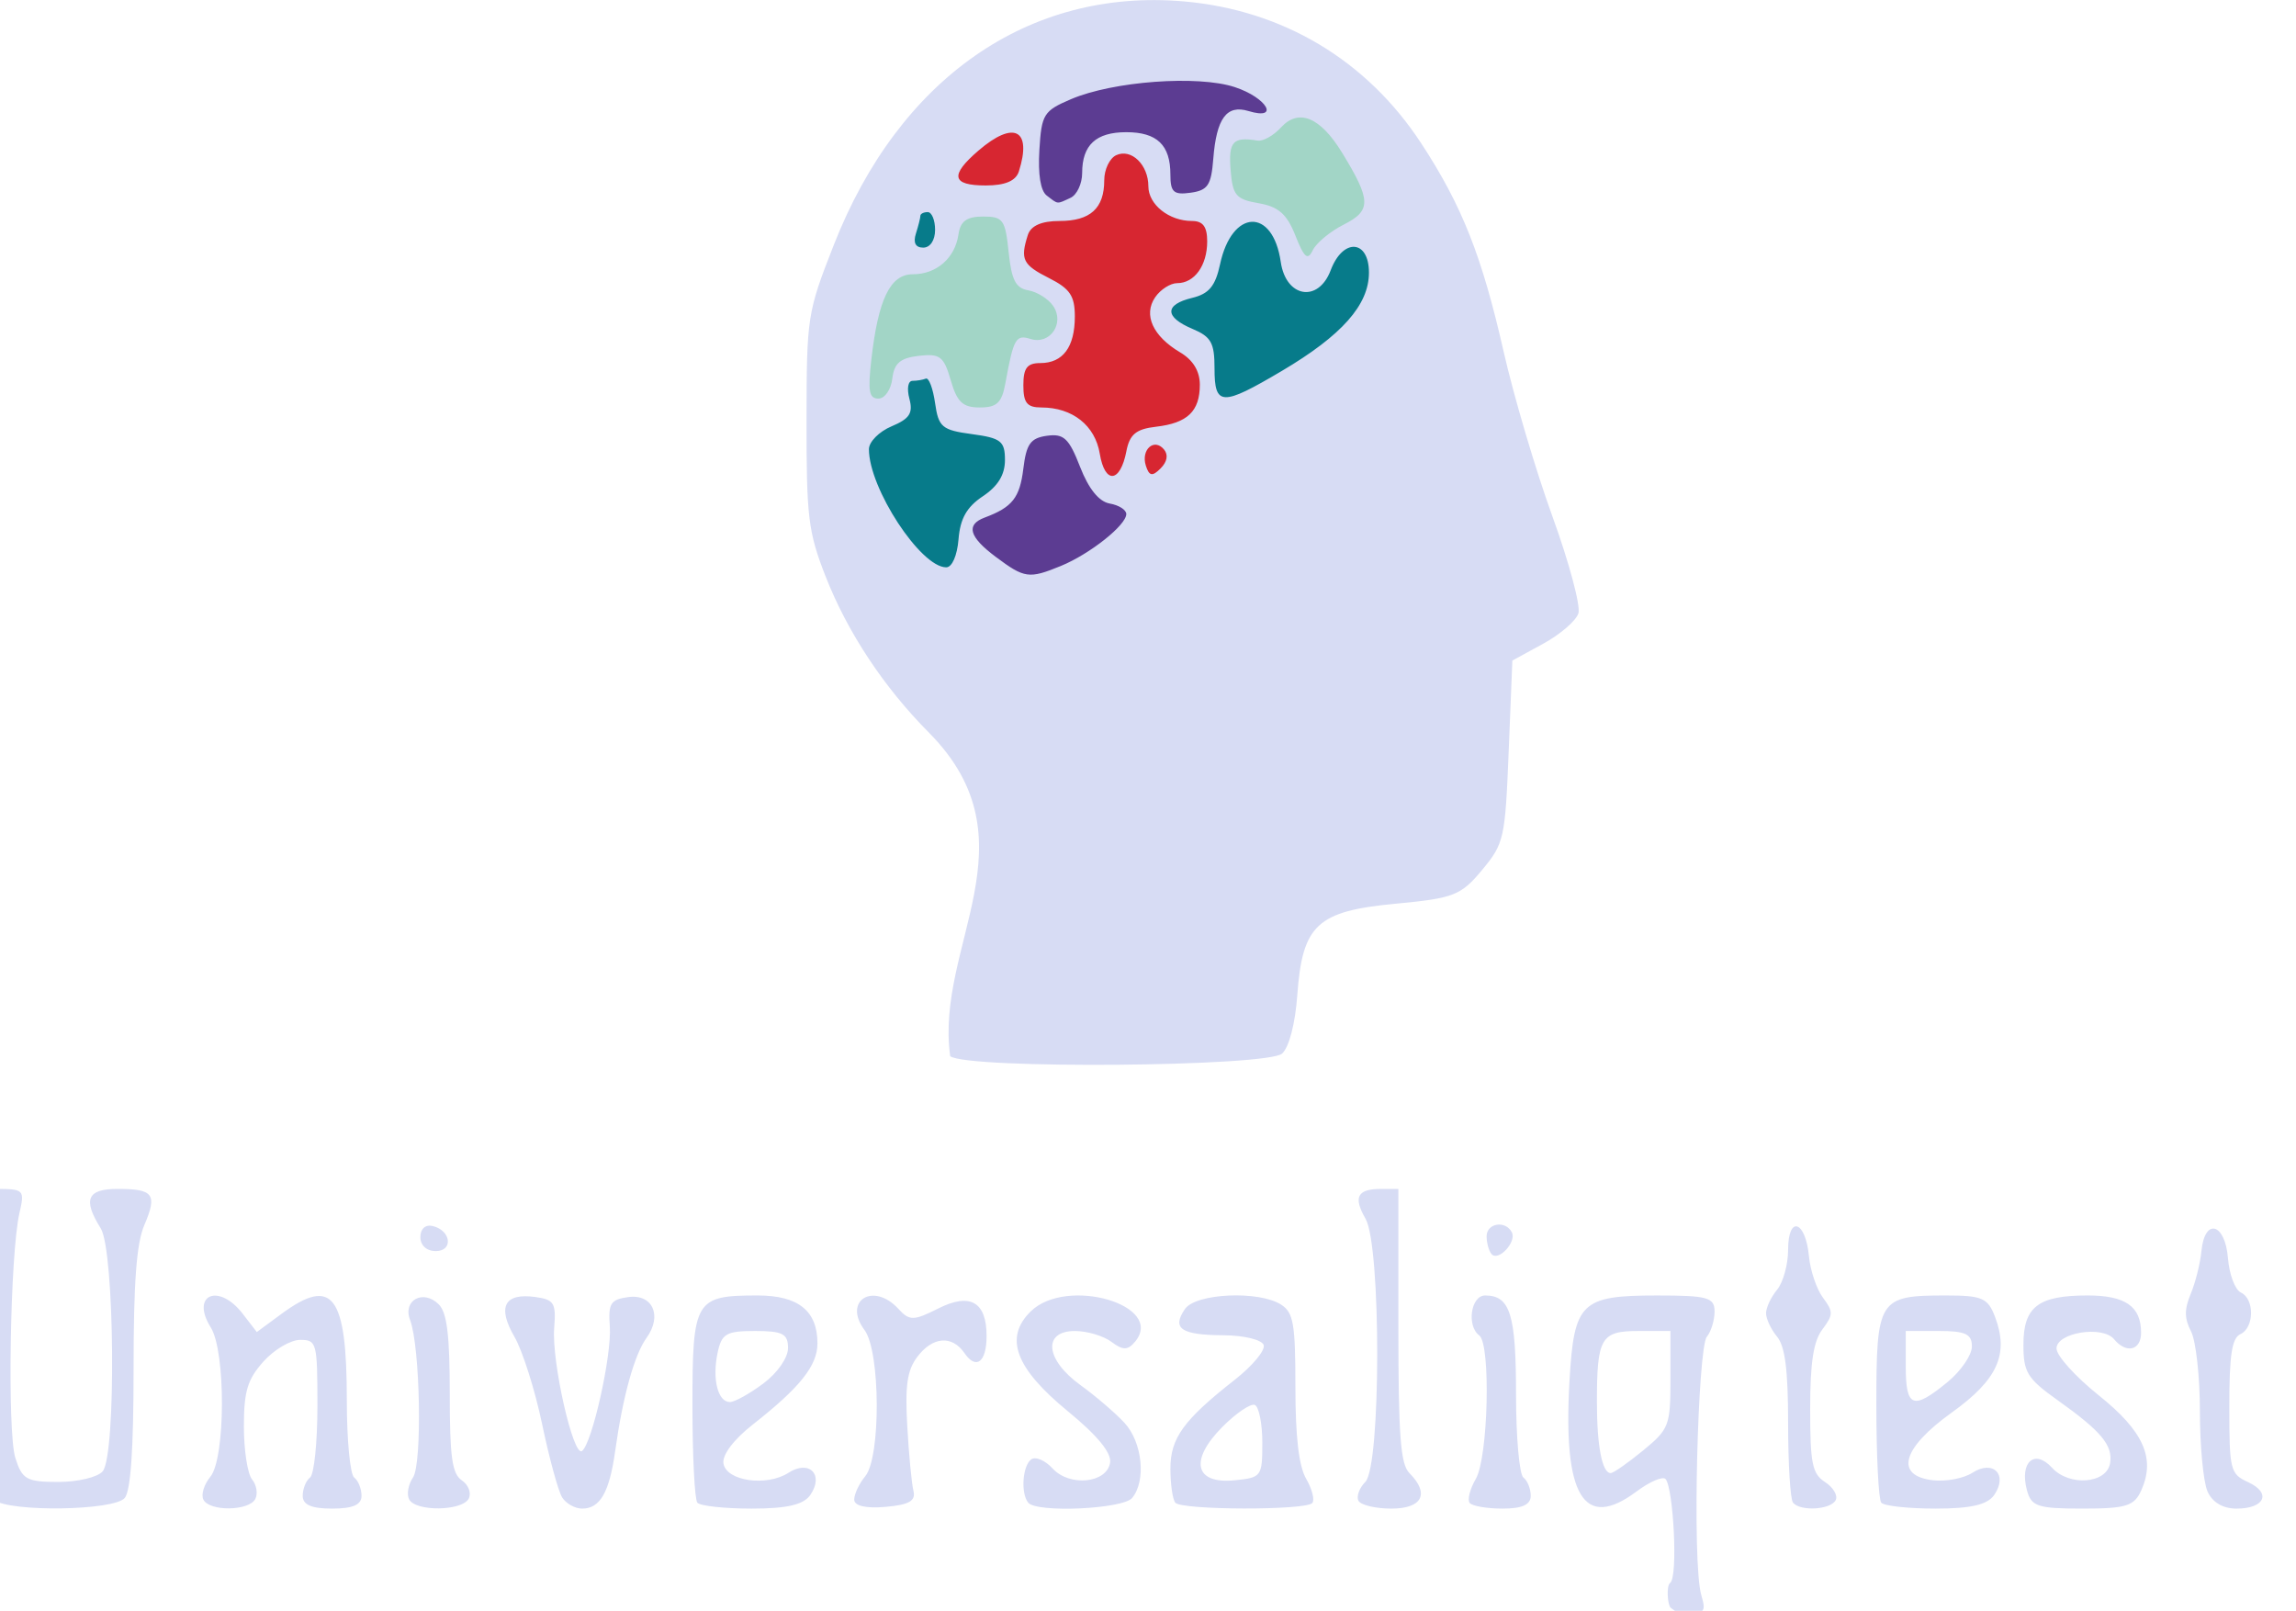 <?xml version="1.0" encoding="UTF-8" standalone="no"?>
<!-- Created with Inkscape (http://www.inkscape.org/) -->

<svg
   xmlns:dc="http://purl.org/dc/elements/1.1/"
   xmlns:cc="http://creativecommons.org/ns#"
   xmlns:rdf="http://www.w3.org/1999/02/22-rdf-syntax-ns#"
   xmlns:svg="http://www.w3.org/2000/svg"
   xmlns="http://www.w3.org/2000/svg"
   xmlns:sodipodi="http://sodipodi.sourceforge.net/DTD/sodipodi-0.dtd"
   xmlns:inkscape="http://www.inkscape.org/namespaces/inkscape"
   width="22.902mm"
   height="16.066mm"
   viewBox="0 0 22.902 16.066"
   version="1.1"
   id="svg8"
   sodipodi:docname="logo1.svg"
   inkscape:version="0.92.4 (5da689c313, 2019-01-14)">
  <defs
     id="defs2" />
  <sodipodi:namedview
     id="base"
     pagecolor="#ffffff"
     bordercolor="#666666"
     borderopacity="1.0"
     inkscape:pageopacity="0.0"
     inkscape:pageshadow="2"
     inkscape:zoom="3.959798"
     inkscape:cx="18.847988"
     inkscape:cy="48.652056"
     inkscape:document-units="mm"
     inkscape:current-layer="layer1"
     showgrid="false"
     inkscape:window-width="1920"
     inkscape:window-height="1001"
     inkscape:window-x="-9"
     inkscape:window-y="-9"
     inkscape:window-maximized="1"
     fit-margin-top="0"
     fit-margin-left="0"
     fit-margin-right="0"
     fit-margin-bottom="0" />
  <g
     inkscape:label="Ebene 1"
     inkscape:groupmode="layer"
     id="layer1"
     transform="translate(-63.53,-64.255)">
    <g
       id="g894"
       transform="matrix(2.176,0,0,2.176,-74.738,-75.591)">
      <g
         inkscape:label="Ebene 1"
         id="layer1-3"
         transform="translate(432.256,26.898)">
        <g
           transform="matrix(0.265,0,0,0.265,-272.617,38.736)"
           id="g4529">
          <g
             transform="translate(-672.673,-212.305)"
             id="g4700">
            <g
               id="g856"
               transform="matrix(0.159,0,0,0.192,260.218,167.387)">
              <path
                 transform="translate(-388.738,-45.827)"
                 inkscape:connector-curvature="0"
                 id="path4669"
                 d="m 822.709,295.59 c -0.358,-0.218 -0.627,-0.752 -0.919,-1.819 -0.298,-1.092 -0.638,-1.701 -1.332,-2.394 -1.082,-1.08 -2.67,-1.671 -4.795,-1.786 -1.903,-0.103 -2.13,-0.312 -2.13,-1.962 0,-1.581 0.247,-1.846 1.83,-1.961 1.051,-0.076 1.723,-0.272 2.252,-0.655 0.956,-0.693 1.433,-1.856 1.438,-3.507 0.005,-1.848 -0.365,-2.398 -2.208,-3.278 -2.301,-1.099 -2.554,-1.237 -2.872,-1.566 -0.264,-0.273 -0.333,-0.433 -0.368,-0.857 -0.044,-0.541 0.218,-1.528 0.534,-2.011 0.366,-0.559 1.683,-0.921 3.393,-0.932 1.815,-0.012 3.307,-0.5 3.998,-1.307 0.416,-0.486 0.743,-1.449 0.743,-2.19 0,-1.064 0.538,-2.093 1.249,-2.39 0.866,-0.362 2.093,-0.007 2.75,0.795 0.454,0.554 0.615,0.966 0.725,1.852 0.111,0.892 0.282,1.244 0.887,1.825 0.846,0.812 2.453,1.411 3.799,1.415 0.314,9.4e-4 0.724,0.066 0.911,0.144 0.69,0.288 0.962,1.254 0.703,2.496 -0.363,1.74 -1.366,2.694 -3.032,2.882 -0.892,0.101 -1.514,0.381 -2.184,0.983 -0.603,0.542 -0.867,1.072 -0.867,1.743 0,1.213 0.905,2.278 2.86,3.366 1.682,0.936 2.298,1.585 2.457,2.59 0.103,0.649 -0.029,1.692 -0.275,2.174 -0.641,1.256 -1.655,1.709 -4.799,2.141 -1.879,0.258 -2.5,0.737 -2.86,2.202 -0.219,0.895 -0.645,1.701 -1.041,1.971 -0.395,0.269 -0.461,0.272 -0.848,0.036 z"
                 style="fill:#d72631;fill-opacity:1;stroke:#d72631;stroke-width:0.747;stroke-linecap:round;stroke-linejoin:miter;stroke-miterlimit:4;stroke-dasharray:none;stroke-opacity:1;paint-order:markers fill stroke" />
              <path
                 transform="translate(-388.738,-45.827)"
                 inkscape:connector-curvature="0"
                 id="path4671"
                 d="m 835.112,288.601 c -0.586,-0.236 -0.749,-0.746 -0.834,-2.612 -0.031,-0.684 -0.124,-1.47 -0.206,-1.746 -0.199,-0.669 -0.805,-1.205 -1.758,-1.555 -1.75,-0.643 -2.733,-1.262 -2.733,-1.723 0,-0.4 0.726,-0.811 1.94,-1.099 2.197,-0.522 2.704,-0.992 3.345,-3.103 0.721,-2.374 2.024,-3.802 3.468,-3.802 0.285,0 0.642,0.047 0.795,0.104 1.095,0.411 1.887,1.598 2.259,3.388 0.296,1.42 1.028,2.378 2.051,2.681 0.626,0.186 0.891,0.185 1.524,-0.003 0.675,-0.201 1.471,-0.932 1.897,-1.746 0.528,-1.007 1.009,-1.584 1.578,-1.894 0.442,-0.24 0.599,-0.275 1.068,-0.236 0.477,0.04 0.593,0.093 0.875,0.4 0.658,0.718 0.79,2.004 0.338,3.295 -0.636,1.817 -2.902,3.888 -6.473,5.917 -1.204,0.684 -4.529,2.329 -5.877,2.908 -1.594,0.684 -2.832,0.998 -3.259,0.826 z"
                 style="fill:#077b8a;fill-opacity:1;stroke:#077b8a;stroke-width:0.747;stroke-linecap:round;stroke-linejoin:miter;stroke-miterlimit:4;stroke-dasharray:none;stroke-opacity:1;paint-order:markers fill stroke" />
              <path
                 transform="translate(-388.738,-45.827)"
                 inkscape:connector-curvature="0"
                 id="path4673"
                 d="m 843.954,275.613 c -0.144,-0.172 -0.443,-0.672 -0.664,-1.111 -0.808,-1.609 -1.406,-2.334 -2.287,-2.773 -0.464,-0.232 -0.96,-0.358 -2.73,-0.694 -1.067,-0.203 -1.596,-0.504 -1.861,-1.058 -0.397,-0.832 -0.55,-3.16 -0.249,-3.793 0.264,-0.556 0.554,-0.643 2.042,-0.615 1.189,0.023 1.349,0.004 1.838,-0.211 0.295,-0.13 0.907,-0.513 1.361,-0.852 1.063,-0.792 1.499,-0.96 2.375,-0.91 0.968,0.055 1.774,0.475 2.837,1.482 1.38,1.306 3.339,4.107 3.707,5.3 0.392,1.269 0.047,1.73 -2.048,2.737 -2.001,0.962 -2.702,1.466 -3.609,2.596 -0.235,0.293 -0.406,0.269 -0.715,-0.098 z"
                 style="fill:#a2d5c6;fill-opacity:1;stroke:#a2d5c6;stroke-width:0.747;stroke-linecap:round;stroke-linejoin:miter;stroke-miterlimit:4;stroke-dasharray:none;stroke-opacity:1;paint-order:markers fill stroke" />
              <path
                 transform="translate(-388.738,-45.827)"
                 inkscape:connector-curvature="0"
                 id="path4675"
                 d="m 816.472,270.78 c -1.025,-0.597 -1.256,-1.218 -1.245,-3.348 0.016,-3.156 0.37,-4.155 1.719,-4.841 4.37,-2.223 15.616,-3.107 20.131,-1.583 1.399,0.472 2.776,1.361 2.776,1.791 0,0.353 -0.383,0.361 -2.151,0.042 -1.461,-0.263 -2.319,0.11 -2.875,1.251 -0.382,0.784 -0.555,1.483 -0.753,3.043 -0.247,1.95 -0.434,2.408 -1.126,2.761 -0.661,0.337 -2.412,0.515 -2.898,0.293 -0.386,-0.176 -0.493,-0.476 -0.572,-1.619 -0.093,-1.337 -0.339,-2.053 -0.897,-2.611 -0.821,-0.821 -1.907,-1.139 -3.888,-1.14 -3.329,-0.002 -4.647,0.921 -4.881,3.418 -0.145,1.544 -0.588,2.225 -1.715,2.638 -0.757,0.277 -1.009,0.263 -1.625,-0.096 z"
                 style="fill:#5c3c92;fill-opacity:1;stroke:#5c3c92;stroke-width:0.747;stroke-linecap:round;stroke-linejoin:miter;stroke-miterlimit:4;stroke-dasharray:none;stroke-opacity:1;paint-order:markers fill stroke" />
              <path
                 transform="translate(-388.738,-45.827)"
                 inkscape:connector-curvature="0"
                 id="path4677"
                 d="m 808.149,269.54 c -1.326,-0.126 -1.862,-0.456 -1.663,-1.026 0.228,-0.654 2.592,-2.486 4.088,-3.168 0.863,-0.393 1.875,-0.5 2.271,-0.241 0.589,0.386 0.679,1.417 0.238,2.735 -0.365,1.093 -0.91,1.46 -2.466,1.662 -0.709,0.092 -1.732,0.108 -2.469,0.038 z"
                 style="fill:#d72631;fill-opacity:1;stroke:#d72631;stroke-width:0.747;stroke-linecap:round;stroke-linejoin:miter;stroke-miterlimit:4;stroke-dasharray:none;stroke-opacity:1;paint-order:markers fill stroke" />
              <path
                 transform="translate(-388.738,-45.827)"
                 inkscape:connector-curvature="0"
                 id="path4679"
                 d="m 801.946,275.067 c -0.324,-0.13 -0.315,-0.506 0.037,-1.636 0.361,-1.157 0.499,-1.358 0.934,-1.358 0.483,0 0.889,0.724 0.885,1.58 -0.002,0.445 -0.307,1.114 -0.601,1.32 -0.22,0.154 -0.964,0.21 -1.254,0.094 z"
                 style="fill:#077b8a;fill-opacity:1;stroke:#077b8a;stroke-width:0.747;stroke-linecap:round;stroke-linejoin:miter;stroke-miterlimit:4;stroke-dasharray:none;stroke-opacity:1;paint-order:markers fill stroke" />
              <path
                 transform="translate(-388.738,-45.827)"
                 inkscape:connector-curvature="0"
                 id="path4681"
                 d="m 807.348,289.423 c -0.84,-0.312 -1.216,-0.822 -1.872,-2.535 -0.717,-1.873 -1.157,-2.138 -3.259,-1.955 -1.127,0.098 -1.91,0.31 -2.338,0.635 -0.406,0.307 -0.506,0.5 -0.732,1.404 -0.101,0.404 -0.279,0.888 -0.395,1.076 -0.435,0.704 -1.261,0.932 -1.718,0.475 -0.223,-0.223 -0.242,-0.317 -0.242,-1.16 6e-4,-1.039 0.289,-3.178 0.637,-4.721 0.615,-2.731 1.614,-4.372 2.908,-4.778 0.25,-0.079 0.833,-0.171 1.295,-0.205 1.609,-0.119 2.625,-0.513 3.532,-1.371 0.662,-0.626 0.943,-1.097 1.192,-2 0.281,-1.02 0.441,-1.273 0.961,-1.525 0.896,-0.434 3.054,-0.391 3.604,0.071 0.432,0.364 0.57,0.779 0.841,2.549 0.294,1.915 0.444,2.46 0.819,2.977 0.32,0.442 0.516,0.542 1.61,0.818 1.28,0.324 2.345,0.998 2.719,1.72 0.245,0.474 0.198,1.187 -0.109,1.651 -0.536,0.81 -1.38,1.079 -2.637,0.842 -0.763,-0.144 -0.843,-0.143 -1.169,0.017 -0.522,0.255 -0.758,0.794 -1.294,2.95 -0.732,2.942 -0.891,3.119 -2.858,3.169 -0.773,0.02 -1.25,-0.014 -1.493,-0.104 z"
                 style="fill:#a2d5c6;fill-opacity:1;stroke:#a2d5c6;stroke-width:0.747;stroke-linecap:round;stroke-linejoin:miter;stroke-miterlimit:4;stroke-dasharray:none;stroke-opacity:1;paint-order:markers fill stroke" />
              <path
                 transform="translate(-388.738,-45.827)"
                 inkscape:connector-curvature="0"
                 id="path4683"
                 d="m 804.194,303.789 c -1.527,-0.597 -3.838,-2.876 -5.523,-5.444 -1.139,-1.737 -1.979,-3.789 -1.977,-4.831 0.002,-0.847 0.816,-1.495 3,-2.387 1.415,-0.578 1.72,-1.06 1.409,-2.227 -0.34,-1.278 -0.224,-1.563 0.675,-1.655 0.357,-0.037 0.779,-0.092 0.937,-0.124 0.249,-0.05 0.316,-0.012 0.491,0.275 0.223,0.366 0.423,1.006 0.596,1.912 0.204,1.067 0.388,1.5 0.792,1.865 0.498,0.449 1.075,0.614 3.012,0.86 3.417,0.434 3.757,0.644 3.749,2.312 -0.003,0.614 -0.054,0.892 -0.227,1.245 -0.313,0.64 -1.005,1.297 -2.041,1.939 -1.147,0.711 -1.535,1.027 -1.923,1.567 -0.401,0.559 -0.668,1.315 -0.801,2.273 -0.236,1.695 -0.725,2.609 -1.39,2.6 -0.182,-0.003 -0.533,-0.084 -0.78,-0.181 z"
                 style="fill:#077b8a;fill-opacity:1;stroke:#077b8a;stroke-width:0.747;stroke-linecap:round;stroke-linejoin:miter;stroke-miterlimit:4;stroke-dasharray:none;stroke-opacity:1;paint-order:markers fill stroke" />
              <path
                 transform="translate(-388.738,-45.827)"
                 inkscape:connector-curvature="0"
                 id="path4685"
                 d="m 813.384,304.507 c -0.674,-0.18 -1.546,-0.619 -2.854,-1.435 -1.934,-1.206 -2.77,-2.104 -2.503,-2.689 0.163,-0.359 0.474,-0.532 1.809,-1.008 2.488,-0.888 3.146,-1.603 3.572,-3.881 0.398,-2.127 0.609,-2.578 1.388,-2.964 0.515,-0.255 1.89,-0.396 2.588,-0.265 0.633,0.119 1.199,0.802 2.063,2.49 1.108,2.167 2.053,3.226 3.113,3.488 2.213,0.547 2.447,0.878 1.368,1.93 -1.756,1.712 -6.008,3.828 -8.749,4.354 -0.882,0.169 -1.098,0.167 -1.794,-0.019 z"
                 style="fill:#5c3c92;fill-opacity:1;stroke:#5c3c92;stroke-width:0.747;stroke-linecap:round;stroke-linejoin:miter;stroke-miterlimit:4;stroke-dasharray:none;stroke-opacity:1;paint-order:markers fill stroke" />
              <path
                 transform="translate(-388.738,-45.827)"
                 inkscape:connector-curvature="0"
                 id="path4687"
                 d="m 827.127,295.448 c -0.204,-0.246 -0.409,-0.85 -0.409,-1.204 0,-0.665 0.501,-1.233 1.086,-1.233 0.48,0 1.185,0.599 1.185,1.006 0,0.339 -0.291,0.763 -0.801,1.166 -0.514,0.406 -0.87,0.495 -1.061,0.265 z"
                 style="fill:#d72631;fill-opacity:1;stroke:#d72631;stroke-width:0.747;stroke-linecap:round;stroke-linejoin:miter;stroke-miterlimit:4;stroke-dasharray:none;stroke-opacity:1;paint-order:markers fill stroke" />
              <path
                 sodipodi:nodetypes="scccssscssssscsssscscscsssssssccccccccssssssssssccccccccscccsccccccccssscssscccssccsscsccscccsccccscccsccccccscccccssccscscsccscccscccscscsccsscsssssscssssscccscccccsscccccsccscscsscccssssssccsccscccsccscsccsscsscssccsscscscsccsccscccsscscccccssscssccssccsssssssscssccsssscccccccscssscscscscsccscscsssccsccccsccsssscsscsssscssccsccssc"
                 inkscape:connector-curvature="0"
                 id="path4533"
                 d="m 495.109,351.913 c -0.312,-0.272 -0.478,-1.953 -0.038,-2.225 0.878,-0.543 0.35,-8.508 -0.491,-9.348 -0.288,-0.288 -1.722,0.218 -3.187,1.124 -5.725,3.538 -8,0.408 -7.271,-10.008 0.493,-7.047 1.256,-7.66 9.534,-7.66 5.482,0 6.247,0.176 6.247,1.44 0,0.792 -0.381,1.821 -0.846,2.286 -0.968,0.968 -1.628,20.37 -0.595,23.274 0.597,1.679 0.2,1.481 -1.665,1.8 -0.548,0.094 -1.687,-0.683 -1.687,-0.683 z m -2.992,-14.146 c 2.836,-1.927 2.986,-2.248 2.986,-6.4 v -4.371 h -3.514 c -4.05,0 -4.486,0.622 -4.486,6.4 0,3.975 0.568,6.4 1.5,6.4 0.291,0 1.872,-0.913 3.514,-2.029 z m -179.414,4.447 c -0.958,-0.605 -1.251,-3.141 -1.455,-12.588 -0.14,-6.507 -0.59,-12.173 -1,-12.591 -1.701,-1.735 -0.709,-2.84 2.548,-2.84 3.207,0 3.277,0.058 2.685,2.2 -1.012,3.659 -1.335,19.684 -0.443,22.028 0.741,1.948 1.223,2.172 4.686,2.172 2.123,0 4.292,-0.432 4.82,-0.96 1.486,-1.486 1.306,-19.877 -0.215,-21.887 -1.971,-2.606 -1.48,-3.553 1.841,-3.553 3.907,0 4.338,0.484 2.901,3.262 -0.853,1.649 -1.168,5.14 -1.168,12.939 0,7.24 -0.309,10.989 -0.96,11.64 -1.15,1.15 -12.475,1.292 -14.24,0.178 z m 22.796,-0.025 c -0.274,-0.443 0.065,-1.369 0.753,-2.057 1.657,-1.657 1.694,-11.284 0.051,-13.455 -2.236,-2.954 0.848,-4.052 3.472,-1.235 l 1.534,1.647 2.697,-1.644 c 5.563,-3.391 7.097,-1.694 7.097,7.85 0,3.523 0.36,6.628 0.8,6.9 0.44,0.272 0.8,1.013 0.8,1.647 0,0.812 -0.947,1.153 -3.2,1.153 -2.253,0 -3.2,-0.341 -3.2,-1.153 0,-0.634 0.36,-1.375 0.8,-1.647 0.44,-0.272 0.8,-3.173 0.8,-6.447 0,-5.718 -0.074,-5.953 -1.883,-5.953 -1.036,0 -2.836,0.883 -4,1.962 -1.728,1.602 -2.117,2.674 -2.117,5.84 0,2.133 0.401,4.279 0.89,4.769 0.49,0.49 0.648,1.282 0.353,1.76 -0.677,1.095 -4.979,1.143 -5.647,0.064 z m 22.382,-0.029 c -0.284,-0.459 -0.096,-1.341 0.417,-1.96 1.025,-1.235 0.79,-11.815 -0.316,-14.198 -0.828,-1.785 1.443,-2.799 3.13,-1.398 0.889,0.738 1.19,2.775 1.19,8.05 0,5.714 0.25,7.202 1.312,7.797 0.722,0.404 1.061,1.142 0.753,1.64 -0.703,1.138 -5.793,1.193 -6.487,0.07 z m 16.652,-0.165 c -0.421,-0.55 -1.403,-3.52 -2.181,-6.6 -0.779,-3.08 -2.135,-6.625 -3.014,-7.878 -1.896,-2.702 -1.095,-3.969 2.268,-3.584 2.053,0.235 2.272,0.532 2.055,2.795 -0.288,3.017 2.076,11.665 3.028,11.077 1.104,-0.682 3.251,-8.638 3.025,-11.209 -0.183,-2.087 0.076,-2.433 1.994,-2.654 2.671,-0.307 3.745,1.677 1.994,3.683 -1.32,1.512 -2.577,5.27 -3.402,10.17 -0.629,3.734 -1.642,5.2 -3.596,5.2 -0.772,0 -1.749,-0.45 -2.17,-1 z m 14.703,0.467 c -0.293,-0.293 -0.533,-4.241 -0.533,-8.772 0,-9.502 0.281,-9.895 7.09,-9.895 4.426,0 6.51,1.382 6.51,4.318 0,2.001 -1.893,3.968 -7.034,7.309 -2.077,1.349 -3.339,2.734 -3.193,3.502 0.301,1.591 4.701,2.116 7.076,0.845 2.255,-1.207 3.895,0.166 2.379,1.992 -0.737,0.888 -2.531,1.234 -6.393,1.234 -2.953,0 -5.609,-0.24 -5.902,-0.533 z m 7.172,-10.732 c 1.544,-0.954 2.694,-2.32 2.694,-3.2 0,-1.285 -0.584,-1.535 -3.585,-1.535 -3.156,0 -3.645,0.239 -4.086,1.998 -0.59,2.352 0.039,4.402 1.351,4.402 0.512,0 2.143,-0.749 3.625,-1.665 z m 9.894,10.454 c 0,-0.497 0.54,-1.443 1.2,-2.103 1.711,-1.711 1.654,-11.258 -0.078,-13.172 -2.392,-2.643 0.962,-4.372 3.691,-1.902 1.196,1.082 1.658,1.078 4.333,-0.04 3.463,-1.447 5.255,-0.601 5.255,2.479 0,2.357 -1.13,3.08 -2.407,1.54 -1.359,-1.637 -3.472,-1.492 -5.143,0.353 -1.088,1.202 -1.328,2.577 -1.081,6.2 0.174,2.56 0.477,5.195 0.674,5.855 0.271,0.911 -0.462,1.259 -3.043,1.446 -2.137,0.155 -3.4,-0.089 -3.4,-0.657 z m 18.933,0.278 c -0.83,-0.83 -0.628,-3.314 0.317,-3.898 0.468,-0.289 1.516,0.077 2.329,0.813 1.85,1.674 5.908,1.337 6.26,-0.52 0.168,-0.885 -1.384,-2.451 -4.584,-4.623 -5.74,-3.898 -6.97,-6.639 -4.044,-9.009 3.896,-3.155 14.648,-0.569 11.35,2.729 -0.793,0.793 -1.329,0.798 -2.571,0.022 -0.863,-0.539 -2.654,-0.98 -3.98,-0.98 -3.53,0 -3.217,2.587 0.589,4.864 1.65,0.987 3.81,2.519 4.8,3.405 1.953,1.747 2.384,5.227 0.84,6.771 -1.005,1.005 -10.374,1.359 -11.307,0.427 z m 16,0 c -0.293,-0.293 -0.533,-1.671 -0.533,-3.061 0,-2.76 1.425,-4.388 7.026,-8.027 1.884,-1.224 3.291,-2.62 3.126,-3.102 -0.165,-0.482 -2.134,-0.884 -4.376,-0.893 -4.617,-0.019 -5.654,-0.604 -4.193,-2.364 1.181,-1.423 8.061,-1.68 10.469,-0.391 1.338,0.716 1.547,1.722 1.547,7.422 0,4.496 0.373,7.126 1.172,8.267 0.644,0.92 0.944,1.9 0.667,2.178 -0.676,0.676 -14.227,0.65 -14.905,-0.028 z m 9.467,-5.4 c 0,-1.723 -0.37,-3.257 -0.822,-3.407 -0.452,-0.151 -2.044,0.747 -3.539,1.995 -3.6,3.005 -2.993,5.154 1.354,4.795 2.921,-0.242 3.006,-0.338 3.006,-3.382 z m 10.456,5.224 c -0.241,-0.39 0.098,-1.154 0.753,-1.698 1.71,-1.419 1.726,-21.272 0.019,-23.71 -1.364,-1.948 -0.897,-2.683 1.705,-2.683 h 1.867 v 12.302 c 0,9.959 0.229,12.492 1.2,13.298 2.232,1.852 1.41,3.2 -1.953,3.2 -1.734,0 -3.35,-0.319 -3.591,-0.709 z m 12.106,0.204 c -0.278,-0.278 0.022,-1.258 0.667,-2.178 1.35,-1.927 1.644,-12.131 0.372,-12.917 -1.398,-0.864 -0.912,-3.6 0.64,-3.6 2.72,0 3.36,1.699 3.36,8.913 0,3.846 0.36,7.215 0.8,7.487 0.44,0.272 0.8,1.013 0.8,1.647 0,0.803 -0.93,1.153 -3.067,1.153 -1.687,0 -3.294,-0.227 -3.572,-0.505 z m 35.172,-0.028 c -0.293,-0.293 -0.533,-3.508 -0.533,-7.143 0,-4.808 -0.327,-6.937 -1.2,-7.81 -0.66,-0.66 -1.2,-1.611 -1.2,-2.114 0,-0.503 0.54,-1.454 1.2,-2.114 0.66,-0.66 1.2,-2.284 1.2,-3.61 0,-3.127 1.899,-2.636 2.267,0.586 0.147,1.286 0.833,2.968 1.524,3.738 1.144,1.274 1.138,1.531 -0.067,2.863 -0.972,1.074 -1.324,2.982 -1.324,7.172 0,4.916 0.225,5.829 1.622,6.577 0.892,0.478 1.411,1.21 1.153,1.628 -0.536,0.867 -3.84,1.029 -4.642,0.227 z m 9.6,0 c -0.293,-0.293 -0.533,-4.241 -0.533,-8.772 0,-9.59 0.233,-9.895 7.565,-9.895 3.955,0 4.572,0.223 5.354,1.941 1.528,3.353 0.271,5.648 -4.71,8.604 -5.424,3.218 -6.255,5.696 -2.046,6.103 1.41,0.136 3.338,-0.167 4.286,-0.674 2.255,-1.207 3.895,0.166 2.379,1.992 -0.737,0.888 -2.531,1.234 -6.393,1.234 -2.953,0 -5.609,-0.24 -5.902,-0.533 z m 7.212,-10.867 c 1.454,-0.99 2.647,-2.43 2.65,-3.2 0.004,-1.127 -0.697,-1.4 -3.595,-1.4 h -3.6 v 3.2 c 0,3.711 0.792,3.955 4.545,1.4 z m 8.629,9.719 c -0.799,-2.519 0.839,-3.717 2.736,-2.001 1.892,1.712 5.97,1.44 6.323,-0.422 0.304,-1.605 -0.97,-2.866 -5.737,-5.677 -3.272,-1.93 -3.696,-2.5 -3.696,-4.972 0,-3.431 1.597,-4.448 6.987,-4.448 4.109,0 5.813,0.985 5.813,3.36 0,1.595 -1.607,1.913 -2.938,0.582 -1.265,-1.265 -6.262,-0.598 -6.262,0.836 0,0.648 2.065,2.544 4.588,4.214 4.865,3.22 6.192,5.654 4.652,8.533 -0.776,1.451 -1.633,1.675 -6.414,1.675 -4.903,0 -5.577,-0.187 -6.051,-1.681 z m 19.654,0.133 c -0.455,-0.851 -0.828,-4.096 -0.828,-7.211 0,-3.115 -0.433,-6.356 -0.962,-7.203 -0.735,-1.177 -0.743,-1.976 -0.033,-3.389 0.511,-1.017 1.033,-2.749 1.162,-3.849 0.354,-3.034 2.582,-2.535 2.887,0.646 0.14,1.455 0.77,2.844 1.4,3.086 1.51,0.579 1.472,3.172 -0.054,3.758 -0.92,0.353 -1.2,1.87 -1.2,6.505 0,5.75 0.1,6.083 2.048,6.824 2.566,0.976 1.818,2.382 -1.267,2.382 -1.48,0 -2.626,-0.563 -3.153,-1.547 z M 475.629,320.056 c -0.29,-0.29 -0.526,-1.006 -0.526,-1.593 0,-1.192 2.062,-1.46 2.744,-0.357 0.544,0.881 -1.494,2.674 -2.218,1.95 z m -116.526,-1.518 c 0,-0.745 0.544,-1.153 1.334,-1 2.007,0.389 2.283,2.259 0.333,2.259 -0.983,0 -1.667,-0.517 -1.667,-1.259 z m 57.642,-16.298 c -1.676,-9.957 9.383,-19.332 -2.277,-29.119 -4.93,-4.099 -8.9,-9.066 -11.288,-14.124 -1.88,-3.982 -2.076,-5.312 -2.065,-14 0.013,-9.395 0.076,-9.734 2.967,-15.841 7.106,-15.012 21.216,-23.147 38.059,-21.941 10.781,0.772 19.928,5.297 25.851,12.791 4.434,5.609 6.601,10.145 8.959,18.748 1.103,4.027 3.491,10.707 5.306,14.846 1.815,4.138 3.09,8.072 2.833,8.742 -0.257,0.67 -1.979,1.901 -3.827,2.736 l -3.36,1.519 -0.4,8.188 c -0.385,7.871 -0.497,8.285 -2.9,10.685 -2.29,2.286 -3.081,2.542 -9.399,3.033 -8.549,0.665 -10.141,1.889 -10.698,8.227 -0.225,2.565 -0.88,4.666 -1.642,5.267 -1.52,1.2 -34.259,1.42 -36.119,0.243 z m 12.038,-44.165 c 3.154,-1.07 7.119,-3.675 7.119,-4.676 0,-0.379 -0.809,-0.805 -1.797,-0.946 -1.171,-0.167 -2.296,-1.318 -3.23,-3.306 -1.209,-2.574 -1.772,-3.011 -3.603,-2.8 -1.788,0.206 -2.241,0.729 -2.57,2.967 -0.386,2.619 -1.201,3.473 -4.2,4.4 -2.082,0.643 -1.708,1.745 1.2,3.543 3.138,1.94 3.61,1.995 7.081,0.818 z m -11.131,-2.418 c 0.183,-1.856 0.897,-2.898 2.651,-3.865 1.64,-0.905 2.4,-1.937 2.4,-3.259 0,-1.7 -0.436,-1.983 -3.596,-2.335 -3.252,-0.362 -3.635,-0.629 -4.008,-2.8 -0.227,-1.32 -0.678,-2.31 -1.004,-2.2 -0.326,0.11 -0.976,0.2 -1.446,0.2 -0.493,0 -0.637,0.684 -0.34,1.621 0.412,1.297 0.023,1.792 -1.946,2.478 -1.353,0.472 -2.46,1.398 -2.46,2.059 0,3.523 5.626,10.643 8.411,10.643 0.636,0 1.192,-1.055 1.339,-2.541 z m 18.26,-7.918 c 0.355,-1.517 1.057,-1.999 3.219,-2.206 3.435,-0.33 4.772,-1.391 4.772,-3.789 0,-1.217 -0.734,-2.219 -2.126,-2.902 -2.996,-1.471 -4.048,-3.388 -2.729,-4.977 0.578,-0.697 1.655,-1.267 2.394,-1.267 1.881,0 3.262,-1.592 3.262,-3.76 0,-1.326 -0.461,-1.84 -1.653,-1.84 -2.503,0 -4.747,-1.48 -4.747,-3.13 0,-1.937 -1.862,-3.426 -3.499,-2.798 -0.716,0.275 -1.301,1.289 -1.301,2.254 0,2.537 -1.509,3.674 -4.874,3.674 -1.956,0 -3.119,0.428 -3.44,1.265 -0.844,2.199 -0.555,2.684 2.314,3.883 2.272,0.949 2.8,1.6 2.8,3.451 0,2.759 -1.291,4.201 -3.76,4.201 -1.429,0 -1.84,0.446 -1.84,2 0,1.59 0.403,2 1.962,2 3.375,0 5.841,1.615 6.35,4.16 0.555,2.773 2.228,2.646 2.897,-0.219 z m 4.094,-0.157 c -1.068,-1.068 -2.531,0.015 -1.975,1.462 0.36,0.938 0.704,0.991 1.599,0.248 0.725,-0.601 0.862,-1.225 0.376,-1.711 z m -17.252,-5.984 c 0.882,-4.024 1.134,-4.39 2.729,-3.973 2.124,0.555 3.754,-1.419 2.46,-2.979 -0.526,-0.634 -1.74,-1.264 -2.698,-1.4 -1.374,-0.196 -1.826,-0.924 -2.142,-3.448 -0.366,-2.93 -0.602,-3.2 -2.789,-3.2 -1.763,0 -2.462,0.419 -2.667,1.6 -0.373,2.144 -2.383,3.6 -4.968,3.6 -2.457,0 -3.764,2.23 -4.514,7.702 -0.39,2.846 -0.246,3.498 0.774,3.498 0.69,0 1.368,-0.808 1.509,-1.8 0.196,-1.384 0.863,-1.858 2.879,-2.052 2.303,-0.222 2.728,0.047 3.478,2.2 0.687,1.972 1.307,2.452 3.161,2.452 1.866,0 2.399,-0.42 2.789,-2.2 z m 30.066,-1.09 c 6.543,-3.206 9.482,-5.952 9.482,-8.86 0,-2.986 -2.833,-3.13 -4.163,-0.211 -1.347,2.955 -4.871,2.467 -5.433,-0.753 -0.858,-4.919 -5.308,-4.78 -6.6,0.206 -0.511,1.974 -1.206,2.669 -3.034,3.034 -3.035,0.607 -3.023,1.73 0.03,2.794 2.032,0.709 2.4,1.253 2.4,3.558 0,3.41 0.781,3.434 7.318,0.232 z m 6.739,-13.185 c 3.019,-1.262 2.994,-2.182 -0.174,-6.471 -2.381,-3.223 -4.727,-4.023 -6.661,-2.273 -0.805,0.729 -1.95,1.259 -2.543,1.177 -2.674,-0.367 -3.175,0.086 -2.929,2.642 0.222,2.298 0.576,2.646 3.051,3 2.161,0.309 3.074,0.975 4,2.919 0.948,1.99 1.343,2.268 1.882,1.325 0.375,-0.656 1.894,-1.7 3.375,-2.319 z m -44.457,0.475 c 0,-0.88 -0.36,-1.6 -0.8,-1.6 -0.44,0 -0.8,0.151 -0.8,0.335 0,0.184 -0.219,0.904 -0.486,1.6 -0.319,0.83 -0.044,1.265 0.8,1.265 0.752,0 1.286,-0.664 1.286,-1.6 z m 14.735,-2.886 c 0.696,-0.267 1.265,-1.275 1.265,-2.24 0,-2.522 1.505,-3.674 4.8,-3.674 3.346,0 4.8,1.155 4.8,3.813 0,1.593 0.348,1.853 2.2,1.64 1.87,-0.215 2.24,-0.673 2.465,-3.05 0.347,-3.657 1.454,-4.904 3.826,-4.309 3.456,0.868 2.026,-1.201 -1.492,-2.156 -4.021,-1.092 -13.22,-0.532 -17.8,1.084 -2.991,1.056 -3.216,1.354 -3.452,4.574 -0.162,2.213 0.124,3.683 0.8,4.112 1.278,0.81 1.057,0.793 2.586,0.206 z m -5.62,-2.38 c 1.449,-3.775 -0.536,-4.625 -4.391,-1.88 -3.148,2.242 -2.921,3.146 0.791,3.146 2.102,0 3.272,-0.411 3.6,-1.265 z"
                 style="fill:#d7dcf4;fill-opacity:1;stroke-width:0.8" />
            </g>
          </g>
        </g>
      </g>
    </g>
  </g>
</svg>
